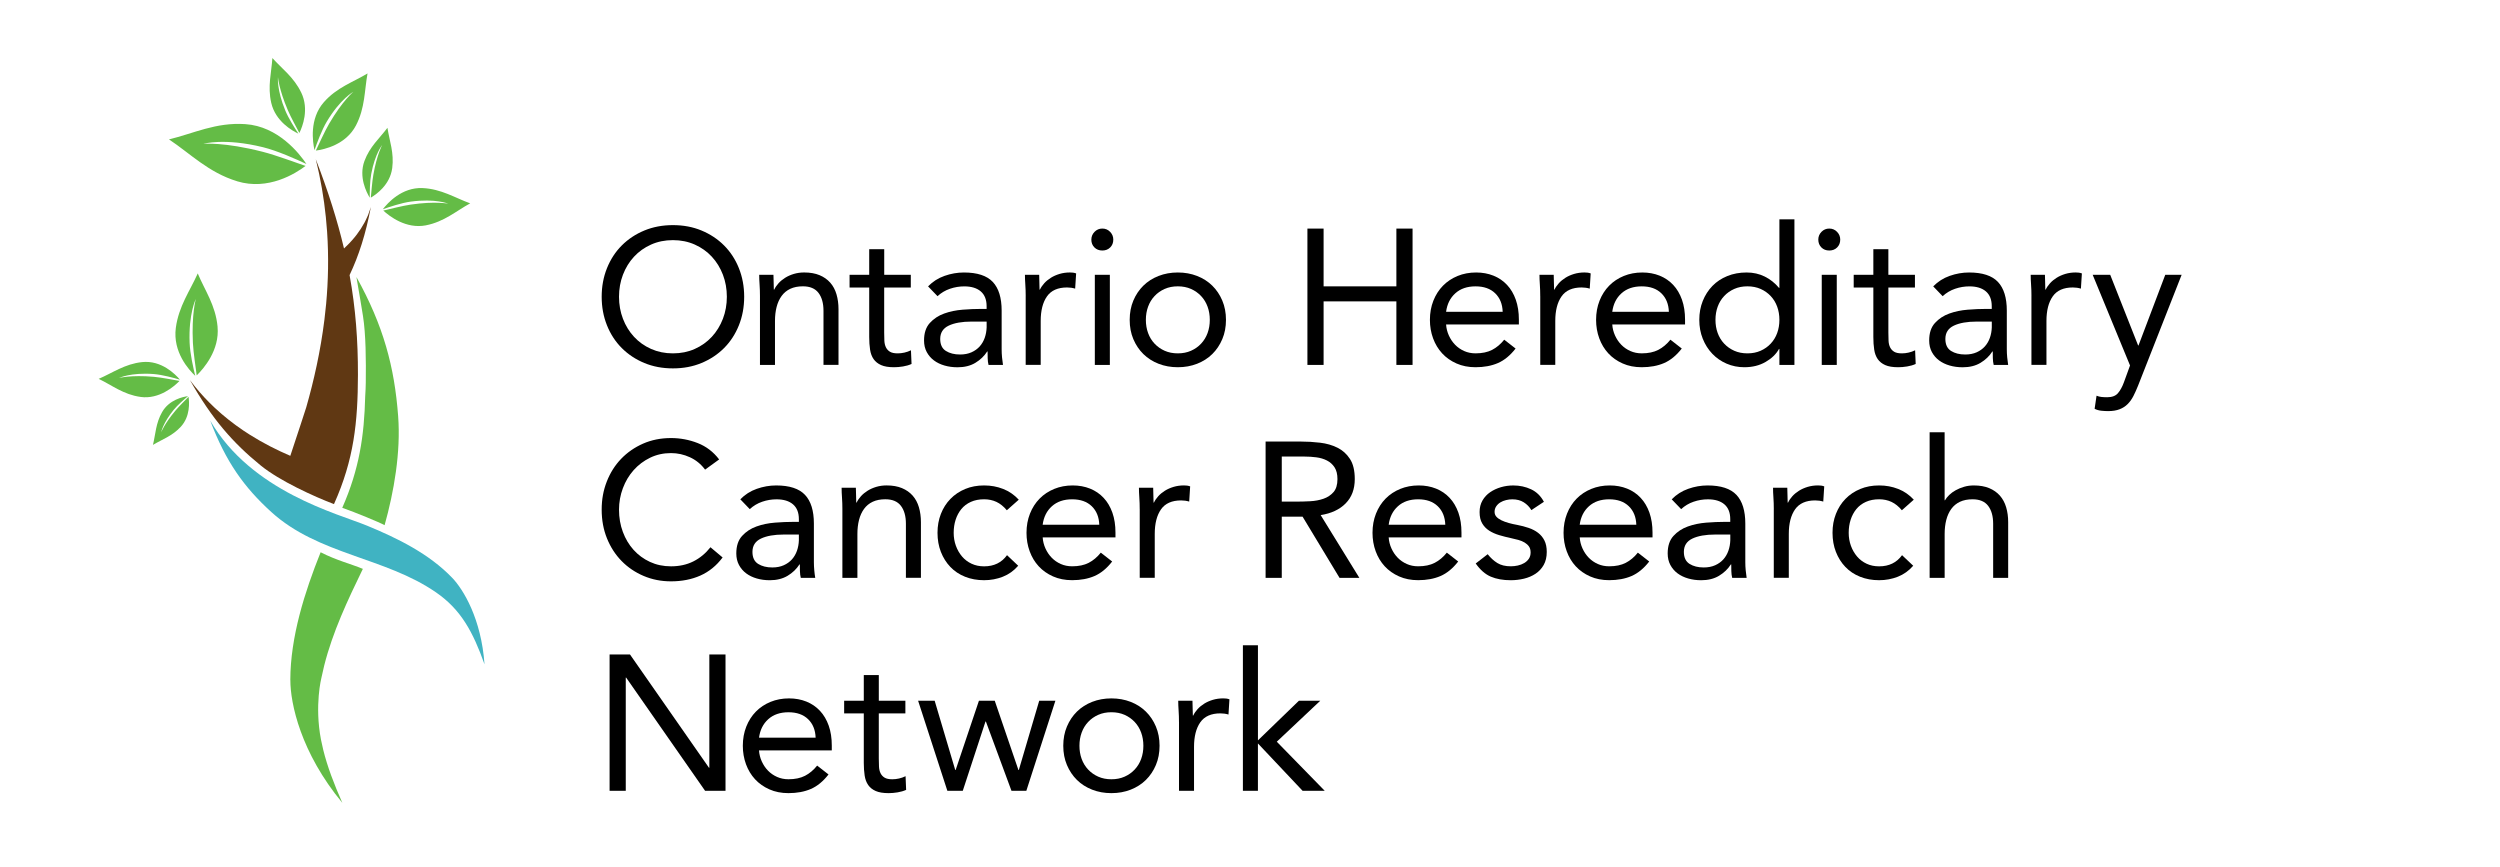 <svg id="Layer_1" data-name="Layer 1" xmlns="http://www.w3.org/2000/svg" viewBox="0 0 1103.53 382.87">
  <defs>
    <style>
      .cls-1 {
        fill: #603813;
      }

      .cls-2 {
        fill: #64bc46;
      }

      .cls-3 {
        fill: #40b3c2;
      }
    </style>
  </defs>
  <g>
    <path d="M297.04,162.61c-4.59,0-8.8-.79-12.62-2.38-3.83-1.59-7.14-3.78-9.95-6.59s-4.99-6.15-6.54-10.03c-1.56-3.88-2.34-8.09-2.34-12.62s.78-8.74,2.34-12.62c1.56-3.88,3.74-7.23,6.54-10.03,2.8-2.8,6.12-5,9.95-6.59,3.82-1.59,8.03-2.38,12.62-2.38s8.8.79,12.62,2.38c3.83,1.59,7.14,3.78,9.95,6.59,2.8,2.81,4.99,6.15,6.54,10.03,1.56,3.88,2.34,8.09,2.34,12.62s-.78,8.74-2.34,12.62c-1.56,3.88-3.74,7.22-6.54,10.03s-6.12,5-9.95,6.59c-3.82,1.59-8.03,2.38-12.62,2.38ZM297.04,155.98c3.51,0,6.73-.65,9.65-1.96,2.92-1.3,5.43-3.09,7.52-5.35,2.1-2.27,3.72-4.92,4.89-7.95,1.16-3.03,1.74-6.28,1.74-9.73s-.58-6.7-1.74-9.73c-1.16-3.03-2.79-5.68-4.89-7.95-2.1-2.27-4.61-4.05-7.52-5.35-2.92-1.3-6.13-1.96-9.65-1.96s-6.73.65-9.65,1.96c-2.92,1.3-5.43,3.09-7.52,5.35-2.1,2.27-3.73,4.92-4.89,7.95-1.16,3.03-1.74,6.28-1.74,9.73s.58,6.7,1.74,9.73c1.16,3.03,2.79,5.68,4.89,7.95,2.1,2.27,4.6,4.05,7.52,5.35,2.92,1.3,6.13,1.96,9.65,1.96Z"/>
    <path d="M335.46,130.73c0-1.81-.06-3.51-.17-5.1-.12-1.59-.17-3.03-.17-4.33h6.29c0,1.08.03,2.15.09,3.23.05,1.08.08,2.18.08,3.31h.17c.45-.96,1.09-1.9,1.91-2.81.82-.91,1.8-1.71,2.93-2.42,1.13-.71,2.41-1.27,3.82-1.7,1.42-.42,2.95-.64,4.59-.64,2.61,0,4.86.4,6.76,1.19,1.9.79,3.47,1.9,4.72,3.31,1.25,1.42,2.17,3.13,2.76,5.14.59,2.01.89,4.21.89,6.59v24.56h-6.63v-23.88c0-3.34-.74-5.98-2.21-7.91-1.47-1.93-3.77-2.89-6.88-2.89-2.15,0-4.01.37-5.57,1.1-1.56.74-2.83,1.79-3.82,3.15-.99,1.36-1.73,2.98-2.21,4.85-.48,1.87-.72,3.94-.72,6.21v19.38h-6.63v-30.35Z"/>
    <path d="M402.02,126.91h-11.73v19.89c0,1.3.03,2.51.08,3.61.06,1.1.28,2.07.68,2.89.4.82.99,1.47,1.79,1.96.79.48,1.93.72,3.4.72.96,0,1.96-.11,2.98-.34,1.02-.23,1.98-.57,2.89-1.02l.26,6.04c-1.13.51-2.39.88-3.78,1.1-1.39.23-2.71.34-3.95.34-2.38,0-4.28-.31-5.69-.94-1.42-.62-2.52-1.5-3.32-2.63-.79-1.13-1.32-2.54-1.57-4.21-.25-1.67-.38-3.53-.38-5.57v-21.84h-8.67v-5.61h8.67v-11.31h6.63v11.31h11.73v5.61Z"/>
    <path d="M409.67,126.4c2.04-2.1,4.46-3.64,7.27-4.63,2.8-.99,5.65-1.49,8.54-1.49,5.89,0,10.14,1.39,12.75,4.17,2.61,2.78,3.91,7,3.91,12.66v17.09c0,1.13.05,2.31.17,3.53.11,1.22.25,2.34.42,3.36h-6.38c-.23-.91-.35-1.91-.38-3.02-.03-1.1-.04-2.08-.04-2.93h-.17c-1.3,2.04-3.05,3.71-5.23,5.02s-4.8,1.96-7.86,1.96c-2.04,0-3.95-.25-5.74-.77-1.79-.51-3.34-1.26-4.67-2.25-1.33-.99-2.39-2.22-3.19-3.7-.79-1.47-1.19-3.17-1.19-5.1,0-3.29.85-5.87,2.55-7.73,1.7-1.87,3.81-3.26,6.33-4.17,2.52-.91,5.24-1.47,8.16-1.7,2.92-.23,5.6-.34,8.03-.34h2.55v-1.19c0-2.89-.86-5.07-2.59-6.55-1.73-1.47-4.15-2.21-7.27-2.21-2.15,0-4.26.35-6.33,1.06-2.07.71-3.9,1.8-5.48,3.27l-4.17-4.33ZM428.88,141.95c-4.25,0-7.62.6-10.12,1.79-2.49,1.19-3.74,3.15-3.74,5.86,0,2.49.83,4.26,2.51,5.31,1.67,1.05,3.75,1.57,6.25,1.57,1.93,0,3.61-.33,5.06-.98,1.45-.65,2.65-1.52,3.61-2.59.96-1.08,1.7-2.34,2.21-3.78.51-1.45.79-2.99.85-4.63v-2.55h-6.63Z"/>
    <path d="M452.76,130.73c0-1.81-.06-3.51-.17-5.1-.11-1.59-.17-3.03-.17-4.33h6.29c0,1.08.03,2.15.08,3.23.06,1.08.08,2.18.08,3.31h.17c.45-.96,1.09-1.9,1.91-2.81.82-.91,1.8-1.71,2.93-2.42,1.13-.71,2.41-1.27,3.83-1.7,1.42-.42,2.95-.64,4.59-.64.45,0,.91.03,1.36.08.45.06.91.17,1.36.34l-.43,6.71c-1.13-.34-2.32-.51-3.57-.51-4.08,0-7.04,1.32-8.88,3.95-1.84,2.63-2.76,6.25-2.76,10.84v19.38h-6.63v-30.35Z"/>
    <path d="M481.74,105.74c0-1.3.47-2.44,1.4-3.4.94-.96,2.08-1.45,3.44-1.45s2.51.48,3.44,1.45c.93.96,1.4,2.1,1.4,3.4,0,1.42-.45,2.58-1.36,3.48-.91.91-2.07,1.36-3.48,1.36s-2.58-.45-3.49-1.36c-.91-.91-1.36-2.07-1.36-3.48ZM483.27,121.3h6.63v39.78h-6.63v-39.78Z"/>
    <path d="M498.66,141.19c0-3.12.54-5.95,1.61-8.5,1.08-2.55,2.55-4.75,4.42-6.59,1.87-1.84,4.11-3.27,6.72-4.29,2.61-1.02,5.44-1.53,8.5-1.53s5.89.51,8.5,1.53c2.61,1.02,4.84,2.45,6.71,4.29,1.87,1.84,3.34,4.04,4.42,6.59,1.08,2.55,1.62,5.38,1.62,8.5s-.54,5.95-1.62,8.5c-1.08,2.55-2.55,4.75-4.42,6.59-1.87,1.84-4.11,3.27-6.71,4.29-2.61,1.02-5.44,1.53-8.5,1.53s-5.89-.51-8.5-1.53c-2.61-1.02-4.84-2.45-6.72-4.29-1.87-1.84-3.34-4.04-4.42-6.59-1.08-2.55-1.61-5.38-1.61-8.5ZM505.8,141.19c0,2.1.33,4.04.98,5.82.65,1.78,1.6,3.34,2.85,4.67,1.25,1.33,2.73,2.38,4.46,3.15s3.67,1.15,5.82,1.15,4.09-.38,5.82-1.15c1.73-.77,3.22-1.81,4.46-3.15,1.25-1.33,2.2-2.89,2.85-4.67.65-1.79.98-3.73.98-5.82s-.33-4.04-.98-5.82c-.65-1.79-1.6-3.34-2.85-4.68-1.25-1.33-2.73-2.38-4.46-3.15-1.73-.76-3.67-1.15-5.82-1.15s-4.09.38-5.82,1.15c-1.73.77-3.22,1.81-4.46,3.15-1.25,1.33-2.2,2.89-2.85,4.68-.65,1.78-.98,3.73-.98,5.82Z"/>
    <path d="M577.11,100.9h7.14v25.5h32.13v-25.5h7.14v60.18h-7.14v-28.05h-32.13v28.05h-7.14v-60.18Z"/>
    <path d="M669,153.85c-2.38,3.06-4.99,5.2-7.82,6.42s-6.12,1.83-9.86,1.83c-3.12,0-5.92-.55-8.41-1.66-2.49-1.1-4.61-2.59-6.33-4.46-1.73-1.87-3.06-4.08-4-6.63s-1.4-5.27-1.4-8.16c0-3.06.51-5.88,1.53-8.46,1.02-2.58,2.44-4.79,4.25-6.63,1.81-1.84,3.97-3.27,6.46-4.29,2.49-1.02,5.21-1.53,8.16-1.53,2.78,0,5.33.47,7.65,1.4s4.32,2.29,5.99,4.08c1.67,1.78,2.96,3.97,3.87,6.54.9,2.58,1.36,5.51,1.36,8.8v2.12h-32.13c.11,1.7.52,3.33,1.23,4.89.71,1.56,1.63,2.92,2.76,4.08,1.13,1.16,2.46,2.08,3.99,2.76,1.53.68,3.2,1.02,5.02,1.02,2.89,0,5.33-.51,7.31-1.53,1.98-1.02,3.77-2.52,5.35-4.5l5.02,3.91ZM663.3,137.62c-.11-3.4-1.22-6.12-3.31-8.16-2.1-2.04-4.99-3.06-8.67-3.06s-6.66,1.02-8.92,3.06c-2.27,2.04-3.63,4.76-4.08,8.16h24.99Z"/>
    <path d="M679.88,130.73c0-1.81-.06-3.51-.17-5.1-.11-1.59-.17-3.03-.17-4.33h6.29c0,1.08.03,2.15.08,3.23.06,1.08.09,2.18.09,3.31h.17c.45-.96,1.09-1.9,1.91-2.81.82-.91,1.8-1.71,2.93-2.42,1.13-.71,2.41-1.27,3.83-1.7,1.42-.42,2.95-.64,4.59-.64.45,0,.91.03,1.36.08.45.06.91.17,1.36.34l-.42,6.71c-1.13-.34-2.32-.51-3.57-.51-4.08,0-7.04,1.32-8.88,3.95-1.84,2.63-2.76,6.25-2.76,10.84v19.38h-6.63v-30.35Z"/>
    <path d="M742.35,153.85c-2.38,3.06-4.99,5.2-7.82,6.42-2.83,1.22-6.12,1.83-9.86,1.83-3.12,0-5.92-.55-8.41-1.66-2.49-1.1-4.61-2.59-6.33-4.46-1.73-1.87-3.06-4.08-4-6.63-.93-2.55-1.4-5.27-1.4-8.16,0-3.06.51-5.88,1.53-8.46,1.02-2.58,2.44-4.79,4.25-6.63,1.81-1.84,3.96-3.27,6.46-4.29,2.49-1.02,5.21-1.53,8.16-1.53,2.78,0,5.33.47,7.65,1.4,2.32.94,4.32,2.29,5.99,4.08,1.67,1.78,2.96,3.97,3.87,6.54.91,2.58,1.36,5.51,1.36,8.8v2.12h-32.13c.11,1.7.52,3.33,1.23,4.89.71,1.56,1.63,2.92,2.76,4.08,1.13,1.16,2.46,2.08,4,2.76,1.53.68,3.2,1.02,5.01,1.02,2.89,0,5.33-.51,7.31-1.53,1.98-1.02,3.77-2.52,5.36-4.5l5.02,3.91ZM736.66,137.62c-.12-3.4-1.22-6.12-3.32-8.16-2.1-2.04-4.99-3.06-8.67-3.06s-6.66,1.02-8.92,3.06c-2.27,2.04-3.63,4.76-4.08,8.16h24.99Z"/>
    <path d="M785.45,154.02h-.17c-1.25,2.27-3.21,4.18-5.91,5.74-2.69,1.56-5.82,2.34-9.39,2.34-2.78,0-5.38-.52-7.82-1.57-2.44-1.05-4.55-2.51-6.33-4.38-1.79-1.87-3.19-4.08-4.21-6.63-1.02-2.55-1.53-5.33-1.53-8.33s.51-5.78,1.53-8.33c1.02-2.55,2.44-4.76,4.25-6.63,1.81-1.87,4.01-3.33,6.59-4.38,2.58-1.05,5.43-1.57,8.54-1.57,2.89,0,5.54.59,7.95,1.78s4.52,2.86,6.33,5.02h.17v-30.26h6.63v64.26h-6.63v-7.06ZM785.45,141.19c0-2.1-.33-4.04-.98-5.82-.65-1.79-1.6-3.34-2.85-4.68-1.25-1.33-2.73-2.38-4.46-3.15-1.73-.76-3.67-1.15-5.82-1.15s-4.09.38-5.82,1.15c-1.73.77-3.22,1.81-4.46,3.15-1.25,1.33-2.2,2.89-2.85,4.68-.65,1.78-.98,3.73-.98,5.82s.32,4.04.98,5.82c.65,1.78,1.6,3.34,2.85,4.67,1.25,1.33,2.73,2.38,4.46,3.15s3.67,1.15,5.82,1.15,4.09-.38,5.82-1.15,3.22-1.81,4.46-3.15c1.25-1.33,2.2-2.89,2.85-4.67.65-1.79.98-3.73.98-5.82Z"/>
    <path d="M802.62,105.74c0-1.3.47-2.44,1.4-3.4.93-.96,2.08-1.45,3.44-1.45s2.51.48,3.44,1.45c.93.96,1.4,2.1,1.4,3.4,0,1.42-.46,2.58-1.36,3.48-.91.91-2.07,1.36-3.48,1.36s-2.58-.45-3.48-1.36c-.91-.91-1.36-2.07-1.36-3.48ZM804.14,121.3h6.63v39.78h-6.63v-39.78Z"/>
    <path d="M845.28,126.91h-11.73v19.89c0,1.3.03,2.51.08,3.61s.28,2.07.68,2.89c.4.82.99,1.47,1.79,1.96.79.48,1.93.72,3.4.72.96,0,1.96-.11,2.97-.34,1.02-.23,1.98-.57,2.89-1.02l.25,6.04c-1.13.51-2.39.88-3.78,1.1-1.39.23-2.71.34-3.95.34-2.38,0-4.28-.31-5.7-.94s-2.52-1.5-3.31-2.63c-.79-1.13-1.32-2.54-1.57-4.21-.26-1.67-.38-3.53-.38-5.57v-21.84h-8.67v-5.61h8.67v-11.31h6.63v11.31h11.73v5.61Z"/>
    <path d="M853.36,126.4c2.04-2.1,4.46-3.64,7.27-4.63,2.8-.99,5.65-1.49,8.54-1.49,5.89,0,10.14,1.39,12.75,4.17,2.61,2.78,3.91,7,3.91,12.66v17.09c0,1.13.05,2.31.17,3.53.11,1.22.25,2.34.42,3.36h-6.38c-.23-.91-.35-1.91-.38-3.02-.03-1.1-.04-2.08-.04-2.93h-.17c-1.3,2.04-3.05,3.71-5.23,5.02s-4.8,1.96-7.86,1.96c-2.04,0-3.95-.25-5.74-.77-1.79-.51-3.34-1.26-4.68-2.25-1.33-.99-2.39-2.22-3.19-3.7-.79-1.47-1.19-3.17-1.19-5.1,0-3.29.85-5.87,2.55-7.73,1.7-1.87,3.81-3.26,6.33-4.17,2.52-.91,5.24-1.47,8.16-1.7,2.92-.23,5.6-.34,8.03-.34h2.55v-1.19c0-2.89-.86-5.07-2.59-6.55-1.73-1.47-4.15-2.21-7.27-2.21-2.15,0-4.27.35-6.33,1.06-2.07.71-3.9,1.8-5.48,3.27l-4.17-4.33ZM872.57,141.95c-4.25,0-7.62.6-10.12,1.79-2.49,1.19-3.74,3.15-3.74,5.86,0,2.49.84,4.26,2.51,5.31,1.67,1.05,3.75,1.57,6.25,1.57,1.93,0,3.61-.33,5.06-.98,1.45-.65,2.65-1.52,3.61-2.59.96-1.08,1.7-2.34,2.21-3.78.51-1.45.79-2.99.85-4.63v-2.55h-6.63Z"/>
    <path d="M896.71,130.73c0-1.81-.06-3.51-.17-5.1-.12-1.59-.17-3.03-.17-4.33h6.29c0,1.08.03,2.15.09,3.23.05,1.08.08,2.18.08,3.31h.17c.45-.96,1.09-1.9,1.91-2.81.82-.91,1.8-1.71,2.93-2.42,1.13-.71,2.41-1.27,3.82-1.7,1.42-.42,2.95-.64,4.59-.64.45,0,.91.03,1.36.08.45.06.9.17,1.36.34l-.43,6.71c-1.13-.34-2.32-.51-3.57-.51-4.08,0-7.04,1.32-8.88,3.95-1.84,2.63-2.76,6.25-2.76,10.84v19.38h-6.63v-30.35Z"/>
    <path d="M943.8,170.17c-.68,1.7-1.38,3.24-2.08,4.63-.71,1.39-1.56,2.58-2.55,3.57-.99.99-2.18,1.76-3.57,2.29-1.39.54-3.07.81-5.06.81-.96,0-1.97-.06-3.02-.17-1.05-.11-2.03-.4-2.93-.85l.85-5.78c.68.28,1.39.47,2.12.55.74.08,1.59.13,2.55.13,2.15,0,3.74-.59,4.76-1.78,1.02-1.19,1.9-2.78,2.63-4.76l2.72-7.48-16.49-40.03h7.74l12.32,31.19h.17l11.81-31.19h7.23l-19.21,48.88Z"/>
    <path d="M311.24,207.31c-1.81-2.44-4.05-4.26-6.72-5.48-2.66-1.22-5.44-1.83-8.33-1.83-3.34,0-6.42.68-9.22,2.04s-5.23,3.19-7.27,5.48-3.63,4.96-4.76,7.99c-1.13,3.03-1.7,6.19-1.7,9.48,0,3.51.57,6.79,1.7,9.82,1.13,3.03,2.71,5.67,4.72,7.9,2.01,2.24,4.42,4.01,7.22,5.31,2.8,1.3,5.91,1.96,9.31,1.96,3.68,0,6.97-.72,9.86-2.17s5.41-3.53,7.56-6.25l5.36,4.51c-2.72,3.63-5.99,6.29-9.82,7.99-3.82,1.7-8.15,2.55-12.96,2.55-4.31,0-8.33-.79-12.07-2.38-3.74-1.59-6.98-3.78-9.73-6.59-2.75-2.81-4.9-6.13-6.46-9.99-1.56-3.85-2.34-8.08-2.34-12.67s.75-8.56,2.25-12.41c1.5-3.85,3.61-7.2,6.33-10.03,2.72-2.83,5.95-5.07,9.69-6.72,3.74-1.64,7.85-2.46,12.33-2.46,4.08,0,8,.74,11.77,2.21,3.77,1.47,6.93,3.88,9.48,7.23l-6.21,4.5Z"/>
    <path d="M326.79,220.4c2.04-2.1,4.46-3.64,7.27-4.63,2.81-.99,5.65-1.49,8.54-1.49,5.89,0,10.14,1.39,12.75,4.17,2.61,2.78,3.91,7,3.91,12.66v17.09c0,1.13.06,2.31.17,3.53.11,1.22.25,2.34.43,3.36h-6.38c-.23-.91-.36-1.91-.38-3.02-.03-1.1-.04-2.08-.04-2.93h-.17c-1.3,2.04-3.05,3.71-5.23,5.02-2.18,1.3-4.8,1.96-7.86,1.96-2.04,0-3.95-.25-5.74-.77-1.78-.51-3.34-1.26-4.67-2.25-1.33-.99-2.39-2.22-3.19-3.7-.79-1.47-1.19-3.17-1.19-5.1,0-3.29.85-5.87,2.55-7.73,1.7-1.87,3.81-3.26,6.33-4.17,2.52-.91,5.24-1.47,8.16-1.7,2.92-.23,5.6-.34,8.03-.34h2.55v-1.19c0-2.89-.86-5.07-2.59-6.55-1.73-1.47-4.15-2.21-7.27-2.21-2.15,0-4.26.35-6.33,1.06-2.07.71-3.9,1.8-5.48,3.27l-4.17-4.33ZM346,235.95c-4.25,0-7.62.6-10.12,1.79-2.49,1.19-3.74,3.15-3.74,5.86,0,2.49.84,4.26,2.51,5.31,1.67,1.05,3.75,1.57,6.25,1.57,1.93,0,3.61-.33,5.06-.98,1.45-.65,2.65-1.52,3.61-2.59.96-1.08,1.7-2.34,2.21-3.78.51-1.45.79-2.99.85-4.63v-2.55h-6.63Z"/>
    <path d="M371.84,224.73c0-1.81-.06-3.51-.17-5.1-.12-1.59-.17-3.03-.17-4.33h6.29c0,1.08.03,2.15.09,3.23.05,1.08.08,2.18.08,3.31h.17c.45-.96,1.09-1.9,1.91-2.81.82-.91,1.8-1.71,2.93-2.42,1.13-.71,2.41-1.27,3.82-1.7,1.42-.42,2.95-.64,4.59-.64,2.61,0,4.86.4,6.76,1.19,1.9.79,3.47,1.9,4.72,3.31,1.25,1.42,2.17,3.13,2.76,5.14.59,2.01.89,4.21.89,6.59v24.56h-6.63v-23.88c0-3.34-.74-5.98-2.21-7.91-1.47-1.93-3.77-2.89-6.88-2.89-2.15,0-4.01.37-5.57,1.1-1.56.74-2.83,1.79-3.82,3.15-.99,1.36-1.73,2.98-2.21,4.85-.48,1.87-.72,3.94-.72,6.21v19.38h-6.63v-30.35Z"/>
    <path d="M444.43,225.24c-1.42-1.7-2.95-2.93-4.59-3.7-1.64-.76-3.46-1.15-5.44-1.15-2.21,0-4.16.38-5.86,1.15-1.7.77-3.1,1.83-4.21,3.19-1.1,1.36-1.94,2.93-2.51,4.72s-.85,3.7-.85,5.74.33,3.95.98,5.74c.65,1.78,1.56,3.36,2.72,4.72,1.16,1.36,2.56,2.42,4.21,3.19s3.49,1.15,5.52,1.15c4.36,0,7.74-1.64,10.12-4.93l4.93,4.67c-1.93,2.21-4.19,3.83-6.8,4.85-2.61,1.02-5.36,1.53-8.25,1.53-3.06,0-5.86-.51-8.41-1.53-2.55-1.02-4.72-2.47-6.5-4.34-1.79-1.87-3.17-4.08-4.17-6.63-.99-2.55-1.49-5.35-1.49-8.42s.5-5.78,1.49-8.33c.99-2.55,2.39-4.76,4.21-6.63s3.98-3.33,6.5-4.38c2.52-1.05,5.31-1.57,8.37-1.57s5.74.51,8.37,1.53,4.94,2.61,6.93,4.76l-5.27,4.67Z"/>
    <path d="M490.93,247.85c-2.38,3.06-4.99,5.2-7.82,6.42s-6.12,1.83-9.86,1.83c-3.12,0-5.92-.55-8.42-1.66-2.49-1.1-4.6-2.59-6.33-4.46s-3.06-4.08-3.99-6.63c-.94-2.55-1.4-5.27-1.4-8.16,0-3.06.51-5.88,1.53-8.46,1.02-2.58,2.44-4.79,4.25-6.63,1.81-1.84,3.97-3.27,6.46-4.29,2.49-1.02,5.21-1.53,8.16-1.53,2.78,0,5.33.47,7.65,1.4,2.32.94,4.32,2.29,5.99,4.08,1.67,1.78,2.96,3.97,3.87,6.54.91,2.58,1.36,5.51,1.36,8.8v2.12h-32.13c.11,1.7.52,3.33,1.23,4.89.71,1.56,1.63,2.92,2.76,4.08,1.13,1.16,2.46,2.08,3.99,2.76,1.53.68,3.2,1.02,5.02,1.02,2.89,0,5.33-.51,7.31-1.53,1.98-1.02,3.77-2.52,5.35-4.5l5.01,3.91ZM485.23,231.62c-.11-3.4-1.22-6.12-3.31-8.16-2.1-2.04-4.99-3.06-8.67-3.06s-6.66,1.02-8.93,3.06-3.63,4.76-4.08,8.16h24.99Z"/>
    <path d="M503.08,224.73c0-1.81-.06-3.51-.17-5.1-.11-1.59-.17-3.03-.17-4.33h6.29c0,1.08.03,2.15.08,3.23.06,1.08.09,2.18.09,3.31h.17c.45-.96,1.09-1.9,1.91-2.81.82-.91,1.8-1.71,2.93-2.42,1.13-.71,2.41-1.27,3.83-1.7,1.42-.42,2.95-.64,4.59-.64.45,0,.91.03,1.36.08.45.06.91.17,1.36.34l-.42,6.71c-1.13-.34-2.32-.51-3.57-.51-4.08,0-7.04,1.32-8.88,3.95-1.84,2.63-2.76,6.25-2.76,10.84v19.38h-6.63v-30.35Z"/>
    <path d="M558.67,194.9h15.38c2.89,0,5.77.17,8.63.51s5.43,1.08,7.69,2.21c2.27,1.13,4.11,2.79,5.52,4.97,1.42,2.18,2.12,5.14,2.12,8.88,0,4.42-1.33,7.99-4,10.71-2.66,2.72-6.35,4.45-11.05,5.19l17.08,27.71h-8.75l-16.32-27.03h-9.18v27.03h-7.14v-60.18ZM565.81,221.42h6.38c1.98,0,4.04-.06,6.16-.17,2.12-.11,4.08-.48,5.86-1.1,1.79-.62,3.26-1.6,4.42-2.93,1.16-1.33,1.74-3.24,1.74-5.74,0-2.15-.43-3.88-1.28-5.19-.85-1.3-1.97-2.31-3.36-3.02-1.39-.71-2.95-1.18-4.68-1.4-1.73-.23-3.47-.34-5.23-.34h-10.03v19.89Z"/>
    <path d="M643.67,247.85c-2.38,3.06-4.99,5.2-7.82,6.42-2.83,1.22-6.12,1.83-9.86,1.83-3.12,0-5.92-.55-8.42-1.66-2.49-1.1-4.6-2.59-6.33-4.46-1.73-1.87-3.06-4.08-4-6.63-.93-2.55-1.4-5.27-1.4-8.16,0-3.06.51-5.88,1.53-8.46,1.02-2.58,2.44-4.79,4.25-6.63,1.81-1.84,3.97-3.27,6.46-4.29,2.49-1.02,5.21-1.53,8.16-1.53,2.78,0,5.33.47,7.65,1.4,2.32.94,4.32,2.29,5.99,4.08,1.67,1.78,2.96,3.97,3.87,6.54.91,2.58,1.36,5.51,1.36,8.8v2.12h-32.13c.11,1.7.52,3.33,1.23,4.89.71,1.56,1.63,2.92,2.76,4.08,1.13,1.16,2.47,2.08,4,2.76,1.53.68,3.2,1.02,5.01,1.02,2.89,0,5.33-.51,7.31-1.53,1.98-1.02,3.77-2.52,5.36-4.5l5.01,3.91ZM637.97,231.62c-.12-3.4-1.22-6.12-3.32-8.16-2.1-2.04-4.99-3.06-8.67-3.06s-6.66,1.02-8.92,3.06c-2.27,2.04-3.63,4.76-4.08,8.16h24.99Z"/>
    <path d="M656.67,244.62c1.3,1.64,2.73,2.95,4.29,3.91,1.56.96,3.53,1.44,5.91,1.44,1.02,0,2.05-.11,3.1-.34,1.05-.23,2-.6,2.85-1.1.85-.51,1.53-1.15,2.04-1.91s.77-1.69.77-2.76-.24-1.95-.72-2.63c-.48-.68-1.12-1.26-1.91-1.74-.79-.48-1.7-.86-2.72-1.15-1.02-.28-2.07-.54-3.14-.76-1.87-.4-3.65-.85-5.36-1.36-1.7-.51-3.19-1.18-4.46-2-1.27-.82-2.29-1.88-3.06-3.19-.77-1.3-1.15-2.97-1.15-5.01,0-1.93.43-3.63,1.28-5.1.85-1.47,1.98-2.69,3.4-3.66,1.42-.96,3-1.7,4.76-2.21,1.76-.51,3.57-.76,5.44-.76,2.83,0,5.45.57,7.86,1.7,2.41,1.13,4.29,2.98,5.65,5.52l-5.53,3.66c-.85-1.42-1.97-2.56-3.36-3.44-1.39-.88-3.07-1.32-5.06-1.32-.91,0-1.83.11-2.76.34-.94.23-1.77.57-2.51,1.02-.74.45-1.35,1.03-1.83,1.74-.48.71-.72,1.52-.72,2.42,0,.85.27,1.57.81,2.17.54.59,1.28,1.12,2.21,1.57.93.45,2.01.85,3.23,1.19,1.22.34,2.48.62,3.78.85,1.76.34,3.43.78,5.02,1.32,1.59.54,2.97,1.26,4.16,2.17,1.19.91,2.12,2.04,2.8,3.4.68,1.36,1.02,3.03,1.02,5.02,0,2.27-.46,4.19-1.36,5.78-.91,1.59-2.11,2.88-3.61,3.87-1.5.99-3.2,1.71-5.1,2.17-1.9.45-3.84.68-5.82.68-3.4,0-6.33-.52-8.8-1.57-2.46-1.05-4.69-2.99-6.67-5.82l5.27-4.08Z"/>
    <path d="M727.99,247.85c-2.38,3.06-4.99,5.2-7.82,6.42s-6.12,1.83-9.86,1.83c-3.12,0-5.92-.55-8.42-1.66s-4.6-2.59-6.33-4.46-3.06-4.08-3.99-6.63c-.94-2.55-1.4-5.27-1.4-8.16,0-3.06.51-5.88,1.53-8.46,1.02-2.58,2.44-4.79,4.25-6.63,1.81-1.84,3.97-3.27,6.46-4.29,2.49-1.02,5.21-1.53,8.16-1.53,2.78,0,5.33.47,7.65,1.4s4.32,2.29,5.99,4.08c1.67,1.78,2.96,3.97,3.87,6.54.9,2.58,1.36,5.51,1.36,8.8v2.12h-32.13c.11,1.7.52,3.33,1.23,4.89.71,1.56,1.63,2.92,2.76,4.08,1.13,1.16,2.46,2.08,3.99,2.76,1.53.68,3.2,1.02,5.02,1.02,2.89,0,5.33-.51,7.31-1.53,1.98-1.02,3.77-2.52,5.35-4.5l5.02,3.91ZM722.29,231.62c-.11-3.4-1.22-6.12-3.31-8.16-2.1-2.04-4.99-3.06-8.67-3.06s-6.66,1.02-8.93,3.06-3.63,4.76-4.08,8.16h24.99Z"/>
    <path d="M737.93,220.4c2.04-2.1,4.46-3.64,7.27-4.63,2.8-.99,5.65-1.49,8.54-1.49,5.89,0,10.14,1.39,12.75,4.17,2.61,2.78,3.91,7,3.91,12.66v17.09c0,1.13.05,2.31.17,3.53.11,1.22.25,2.34.42,3.36h-6.38c-.23-.91-.35-1.91-.38-3.02-.03-1.1-.04-2.08-.04-2.93h-.17c-1.3,2.04-3.05,3.71-5.23,5.02s-4.8,1.96-7.86,1.96c-2.04,0-3.95-.25-5.74-.77-1.79-.51-3.34-1.26-4.68-2.25-1.33-.99-2.39-2.22-3.19-3.7-.79-1.47-1.19-3.17-1.19-5.1,0-3.29.85-5.87,2.55-7.73,1.7-1.87,3.81-3.26,6.33-4.17,2.52-.91,5.24-1.47,8.16-1.7,2.92-.23,5.6-.34,8.03-.34h2.55v-1.19c0-2.89-.86-5.07-2.59-6.55-1.73-1.47-4.15-2.21-7.27-2.21-2.15,0-4.27.35-6.33,1.06-2.07.71-3.9,1.8-5.48,3.27l-4.17-4.33ZM757.14,235.95c-4.25,0-7.62.6-10.12,1.79-2.49,1.19-3.74,3.15-3.74,5.86,0,2.49.84,4.26,2.51,5.31,1.67,1.05,3.75,1.57,6.25,1.57,1.93,0,3.61-.33,5.06-.98,1.45-.65,2.65-1.52,3.61-2.59.96-1.08,1.7-2.34,2.21-3.78.51-1.45.79-2.99.85-4.63v-2.55h-6.63Z"/>
    <path d="M782.98,224.73c0-1.81-.06-3.51-.17-5.1-.12-1.59-.17-3.03-.17-4.33h6.29c0,1.08.03,2.15.09,3.23.05,1.08.08,2.18.08,3.31h.17c.45-.96,1.09-1.9,1.91-2.81.82-.91,1.8-1.71,2.93-2.42,1.13-.71,2.41-1.27,3.82-1.7,1.42-.42,2.95-.64,4.59-.64.45,0,.91.03,1.36.08.45.06.9.17,1.36.34l-.43,6.71c-1.13-.34-2.32-.51-3.57-.51-4.08,0-7.04,1.32-8.88,3.95-1.84,2.63-2.76,6.25-2.76,10.84v19.38h-6.63v-30.35Z"/>
    <path d="M839.51,225.24c-1.42-1.7-2.95-2.93-4.59-3.7-1.64-.76-3.46-1.15-5.44-1.15-2.21,0-4.17.38-5.87,1.15-1.7.77-3.1,1.83-4.21,3.19-1.1,1.36-1.94,2.93-2.51,4.72-.57,1.79-.85,3.7-.85,5.74s.33,3.95.98,5.74c.65,1.78,1.56,3.36,2.72,4.72s2.56,2.42,4.21,3.19c1.64.77,3.48,1.15,5.53,1.15,4.36,0,7.73-1.64,10.11-4.93l4.93,4.67c-1.93,2.21-4.2,3.83-6.8,4.85-2.61,1.02-5.36,1.53-8.24,1.53-3.06,0-5.87-.51-8.42-1.53-2.55-1.02-4.72-2.47-6.5-4.34-1.79-1.87-3.17-4.08-4.17-6.63-.99-2.55-1.49-5.35-1.49-8.42s.49-5.78,1.49-8.33c.99-2.55,2.39-4.76,4.21-6.63,1.81-1.87,3.98-3.33,6.5-4.38,2.52-1.05,5.31-1.57,8.37-1.57s5.74.51,8.37,1.53,4.94,2.61,6.93,4.76l-5.27,4.67Z"/>
    <path d="M851.75,190.82h6.63v30h.17c.45-.79,1.08-1.57,1.87-2.34.79-.77,1.74-1.46,2.85-2.08,1.1-.62,2.34-1.13,3.7-1.53,1.36-.4,2.8-.59,4.33-.59,2.61,0,4.86.4,6.76,1.19,1.9.79,3.47,1.9,4.72,3.31,1.24,1.42,2.17,3.13,2.76,5.14.6,2.01.89,4.21.89,6.59v24.56h-6.63v-23.88c0-3.34-.74-5.98-2.21-7.91-1.47-1.93-3.77-2.89-6.88-2.89-2.15,0-4.01.37-5.57,1.1-1.56.74-2.83,1.79-3.82,3.15-.99,1.36-1.73,2.98-2.21,4.85-.48,1.87-.72,3.94-.72,6.21v19.38h-6.63v-64.26Z"/>
    <path d="M269.08,288.9h9.01l34.85,49.98h.17v-49.98h7.14v60.18h-9.01l-34.85-49.98h-.17v49.98h-7.14v-60.18Z"/>
    <path d="M365.72,341.85c-2.38,3.06-4.99,5.2-7.82,6.42-2.83,1.22-6.12,1.83-9.86,1.83-3.12,0-5.92-.55-8.42-1.66-2.49-1.1-4.6-2.59-6.33-4.46-1.73-1.87-3.06-4.08-4-6.63-.93-2.55-1.4-5.27-1.4-8.16,0-3.06.51-5.88,1.53-8.46,1.02-2.58,2.44-4.79,4.25-6.63,1.81-1.84,3.97-3.27,6.46-4.29,2.49-1.02,5.21-1.53,8.16-1.53,2.78,0,5.33.47,7.65,1.4,2.32.94,4.32,2.29,5.99,4.08,1.67,1.78,2.96,3.97,3.87,6.54.91,2.58,1.36,5.51,1.36,8.8v2.12h-32.13c.11,1.7.52,3.33,1.23,4.89.71,1.56,1.63,2.92,2.76,4.08,1.13,1.16,2.47,2.08,4,2.76,1.53.68,3.2,1.02,5.01,1.02,2.89,0,5.33-.51,7.31-1.53,1.98-1.02,3.77-2.52,5.36-4.5l5.01,3.91ZM360.03,325.62c-.12-3.4-1.22-6.12-3.32-8.16-2.1-2.04-4.99-3.06-8.67-3.06s-6.66,1.02-8.92,3.06c-2.27,2.04-3.63,4.76-4.08,8.16h24.99Z"/>
    <path d="M399.64,314.91h-11.73v19.89c0,1.3.03,2.51.09,3.61.06,1.1.28,2.07.68,2.89.4.82.99,1.47,1.79,1.96.79.48,1.93.72,3.4.72.96,0,1.96-.11,2.97-.34,1.02-.23,1.98-.57,2.89-1.02l.25,6.04c-1.13.51-2.39.88-3.78,1.1-1.39.23-2.71.34-3.95.34-2.38,0-4.28-.31-5.7-.94-1.42-.62-2.52-1.5-3.31-2.63-.79-1.13-1.32-2.54-1.57-4.21-.25-1.67-.38-3.53-.38-5.57v-21.84h-8.67v-5.61h8.67v-11.31h6.63v11.31h11.73v5.61Z"/>
    <path d="M453.02,349.08h-6.54l-11.3-30.6h-.17l-10.03,30.6h-6.8l-12.92-39.78h7.31l9.09,30.6h.17l10.29-30.6h6.97l10.46,30.6h.17l9.01-30.6h7.14l-12.83,39.78Z"/>
    <path d="M469.34,329.19c0-3.12.54-5.95,1.62-8.5,1.08-2.55,2.55-4.75,4.42-6.59,1.87-1.84,4.11-3.27,6.71-4.29,2.61-1.02,5.44-1.53,8.5-1.53s5.89.51,8.5,1.53c2.61,1.02,4.84,2.45,6.71,4.29,1.87,1.84,3.34,4.04,4.42,6.59,1.08,2.55,1.62,5.38,1.62,8.5s-.54,5.95-1.62,8.5c-1.08,2.55-2.55,4.75-4.42,6.59-1.87,1.84-4.11,3.27-6.71,4.29-2.61,1.02-5.44,1.53-8.5,1.53s-5.89-.51-8.5-1.53c-2.61-1.02-4.85-2.45-6.71-4.29-1.87-1.84-3.34-4.04-4.42-6.59-1.08-2.55-1.62-5.38-1.62-8.5ZM476.48,329.19c0,2.1.33,4.04.98,5.82.65,1.78,1.6,3.34,2.85,4.67,1.25,1.33,2.73,2.38,4.46,3.15,1.73.77,3.67,1.15,5.82,1.15s4.09-.38,5.82-1.15,3.21-1.81,4.46-3.15c1.25-1.33,2.2-2.89,2.85-4.67.65-1.79.98-3.73.98-5.82s-.33-4.04-.98-5.82c-.65-1.79-1.6-3.34-2.85-4.68-1.25-1.33-2.73-2.38-4.46-3.15-1.73-.76-3.67-1.15-5.82-1.15s-4.09.38-5.82,1.15c-1.73.77-3.22,1.81-4.46,3.15-1.25,1.33-2.2,2.89-2.85,4.68-.65,1.78-.98,3.73-.98,5.82Z"/>
    <path d="M520.42,318.73c0-1.81-.06-3.51-.17-5.1-.11-1.59-.17-3.03-.17-4.33h6.29c0,1.08.03,2.15.08,3.23.06,1.08.09,2.18.09,3.31h.17c.45-.96,1.09-1.9,1.91-2.81.82-.91,1.8-1.71,2.93-2.42,1.13-.71,2.41-1.27,3.83-1.7,1.42-.42,2.95-.64,4.59-.64.45,0,.91.03,1.36.08.45.06.91.17,1.36.34l-.42,6.71c-1.13-.34-2.32-.51-3.57-.51-4.08,0-7.04,1.32-8.88,3.95-1.84,2.63-2.76,6.25-2.76,10.84v19.38h-6.63v-30.35Z"/>
    <path d="M548.64,284.82h6.63v41.99l18.1-17.51h9.43l-19.21,18.1,21.16,21.67h-9.77l-19.72-20.91v20.91h-6.63v-64.26Z"/>
  </g>
  <g>
    <path class="cls-2" d="M79.87,188.31c-3.79,4.16-8.28,5.62-12.35,8.07,1.14-4.71,1.22-9.55,4.03-14.47,3.13-5.48,9.24-6.76,11.45-7.05-1.63,1.34-4.57,3.88-6.31,6.01-4.78,5.86-5.56,9.95-5.56,9.95,0,0,1.44-3.73,6.26-9.51,1.72-2.06,4.39-4.63,5.84-6.14.35,2.39.77,8.59-3.35,13.12Z"/>
    <path class="cls-2" d="M62.07,175.21c-7.55-1.02-12.64-5.18-18.51-7.98,6.12-2.62,11.57-6.61,19.2-7.4,8.51-.88,14.65,5.36,16.67,7.77-2.75-.82-7.84-2.2-11.56-2.49-10.21-.78-15.36,1.75-15.36,1.75,0,0,5.26-1.43,15.41-.53,3.62.32,8.54,1.36,11.33,1.81-2.39,2.45-8.96,8.19-17.18,7.08Z"/>
    <path class="cls-2" d="M173.13,74.25c.9-6.73-1.22-12.11-2.11-17.83-3.44,4.6-7.81,8.3-10.15,14.65-2.61,7.08.92,13.87,2.35,16.2-.02-2.56.03-7.26.65-10.52,1.68-8.94,4.83-12.74,4.83-12.74,0,0-2.31,4.16-3.89,13.08-.56,3.18-.86,7.65-1.13,10.16,2.46-1.45,8.46-5.67,9.44-12.99Z"/>
    <path class="cls-2" d="M132.97,40.88c-3.25-6.79-8.46-10.49-12.74-15.26-.39,6.36-2.18,12.46-.5,19.78,1.88,8.16,9.25,12.32,11.99,13.6-1.57-2.36-4.36-6.76-5.77-10.16-3.86-9.33-3.25-14.77-3.25-14.77,0,0,.39,5.27,4.33,14.51,1.4,3.29,3.84,7.63,5.11,10.11,1.4-2.84,4.38-10.42.84-17.81Z"/>
    <path class="cls-2" d="M188.01,99.46c8.07-1.57,13.35-6.33,19.53-9.7-6.7-2.43-12.76-6.37-21.01-6.74-9.19-.42-15.49,6.66-17.56,9.36,2.92-1.05,8.32-2.85,12.31-3.38,10.94-1.48,16.61.92,16.61.92,0,0-5.73-1.2-16.6.39-3.87.57-9.12,1.98-12.1,2.64,2.69,2.48,10.03,8.22,18.82,6.52Z"/>
    <path class="cls-2" d="M157.11,55.4c4.08-7.79,3.74-15.5,5.13-22.99-6.39,3.87-13.56,6.15-19.32,12.74-6.42,7.34-4.91,17.51-4.1,21.11,1.09-3.15,3.22-8.9,5.43-12.59,6.06-10.11,11.73-13.15,11.73-13.15,0,0-4.76,3.92-10.68,14.06-2.11,3.61-4.44,8.96-5.88,11.89,3.77-.5,13.24-2.59,17.69-11.07Z"/>
    <path class="cls-2" d="M104.65,80c-12.62-3.85-20.57-12.16-30.06-18.47,10.77-2.58,20.64-7.62,33.69-6.74,14.55.97,23.94,13.04,26.98,17.6-4.53-2.13-12.91-5.87-19.17-7.41-17.15-4.21-26.28-1.5-26.28-1.5,0,0,9.14-.85,26.18,3.53,6.07,1.56,14.24,4.68,18.89,6.23-4.43,3.36-16.47,10.97-30.21,6.78Z"/>
    <path class="cls-2" d="M96.04,144.2c-.9-9.54-5.65-16.05-8.75-23.51-3.4,7.65-8.4,14.43-9.68,24.03-1.42,10.7,5.79,18.58,8.57,21.19-.86-3.48-2.3-9.92-2.48-14.62-.5-12.88,2.75-19.32,2.75-19.32,0,0-1.93,6.6-1.3,19.41.23,4.56,1.25,10.79,1.68,14.32,3.03-2.95,10.18-11.1,9.2-21.49Z"/>
    <g>
      <path class="cls-2" d="M128.15,300.16c.03-18.95,6.33-38.83,13.38-56.39,6.89,3.57,14.02,5.36,18.64,7.34-6.7,13.83-13.3,27.73-17.07,42.71l-1.21,5.32s-3.12,12.14-.21,27.31l1.01,4.58c1.84,7.42,4.73,15.01,8.42,23.36-18.36-22.18-22.96-43.83-22.94-54.22Z"/>
      <path class="cls-3" d="M92.8,185.68c6.88,18.22,15,29.46,26.96,40.33,20.81,18.9,50.06,19.88,72.67,35.45,11.07,7.62,16.35,17.48,21.44,31.78-1.41-20.09-9.35-33.06-14.25-38.17-10.26-10.69-24.25-17.54-37.64-23.05-12.88-5.3-51.08-14.98-69.18-46.34Z"/>
    </g>
    <path class="cls-1" d="M154.31,121.42c2.68,14.75,3.72,28.93,3.69,44.05-.05,20.98-1.77,37.38-10.52,56.92-.01.04-.03.09-.05.13-8.79-3.31-24.08-10.32-32.32-17.03-12.27-9.98-21.48-20.47-31.28-37.72,2.7,3.62,5.57,6.91,8.56,9.91l2.37,2.3c4.08,3.82,8.33,7.13,12.6,10.02l2.9,1.89c6.07,3.83,12.12,6.84,17.73,9.25,0,0,.06.02.16.06,3.06-9.11,7.04-21.43,7.04-21.43,3.32-11.62,6.29-24.67,8.03-38.78l.74-6.82c.93-10.17,1.18-20.83.43-31.86l-.56-6.52c-.85-8.34-2.29-16.87-4.45-25.55,5.53,14.31,9.59,27.2,12.47,39.45,1.59-1.47,3.23-3.16,4.8-5.09l.84-1.07c1.23-1.62,2.39-3.39,3.43-5.32l.59-1.16c.33-.67.65-1.37.95-2.08.45-1.17.86-2.37,1.26-3.59-2.33,12.1-5.33,21.45-9.41,30.04Z"/>
    <path class="cls-2" d="M175.75,183.7c-1.63-21.72-6.46-39.91-18.42-61.42.75,3.98,2.88,17.12,2.88,17.12,1.3,8.15,1.37,19.78,1.25,29.5-.02,1.79-.11,3.8-.25,5.94-.43,17.55-2.62,32.27-10.13,49.31,5.73,2,16.54,6.45,18.69,7.67,4.14-14.79,7.18-32.22,5.98-48.12Z"/>
  </g>
</svg>